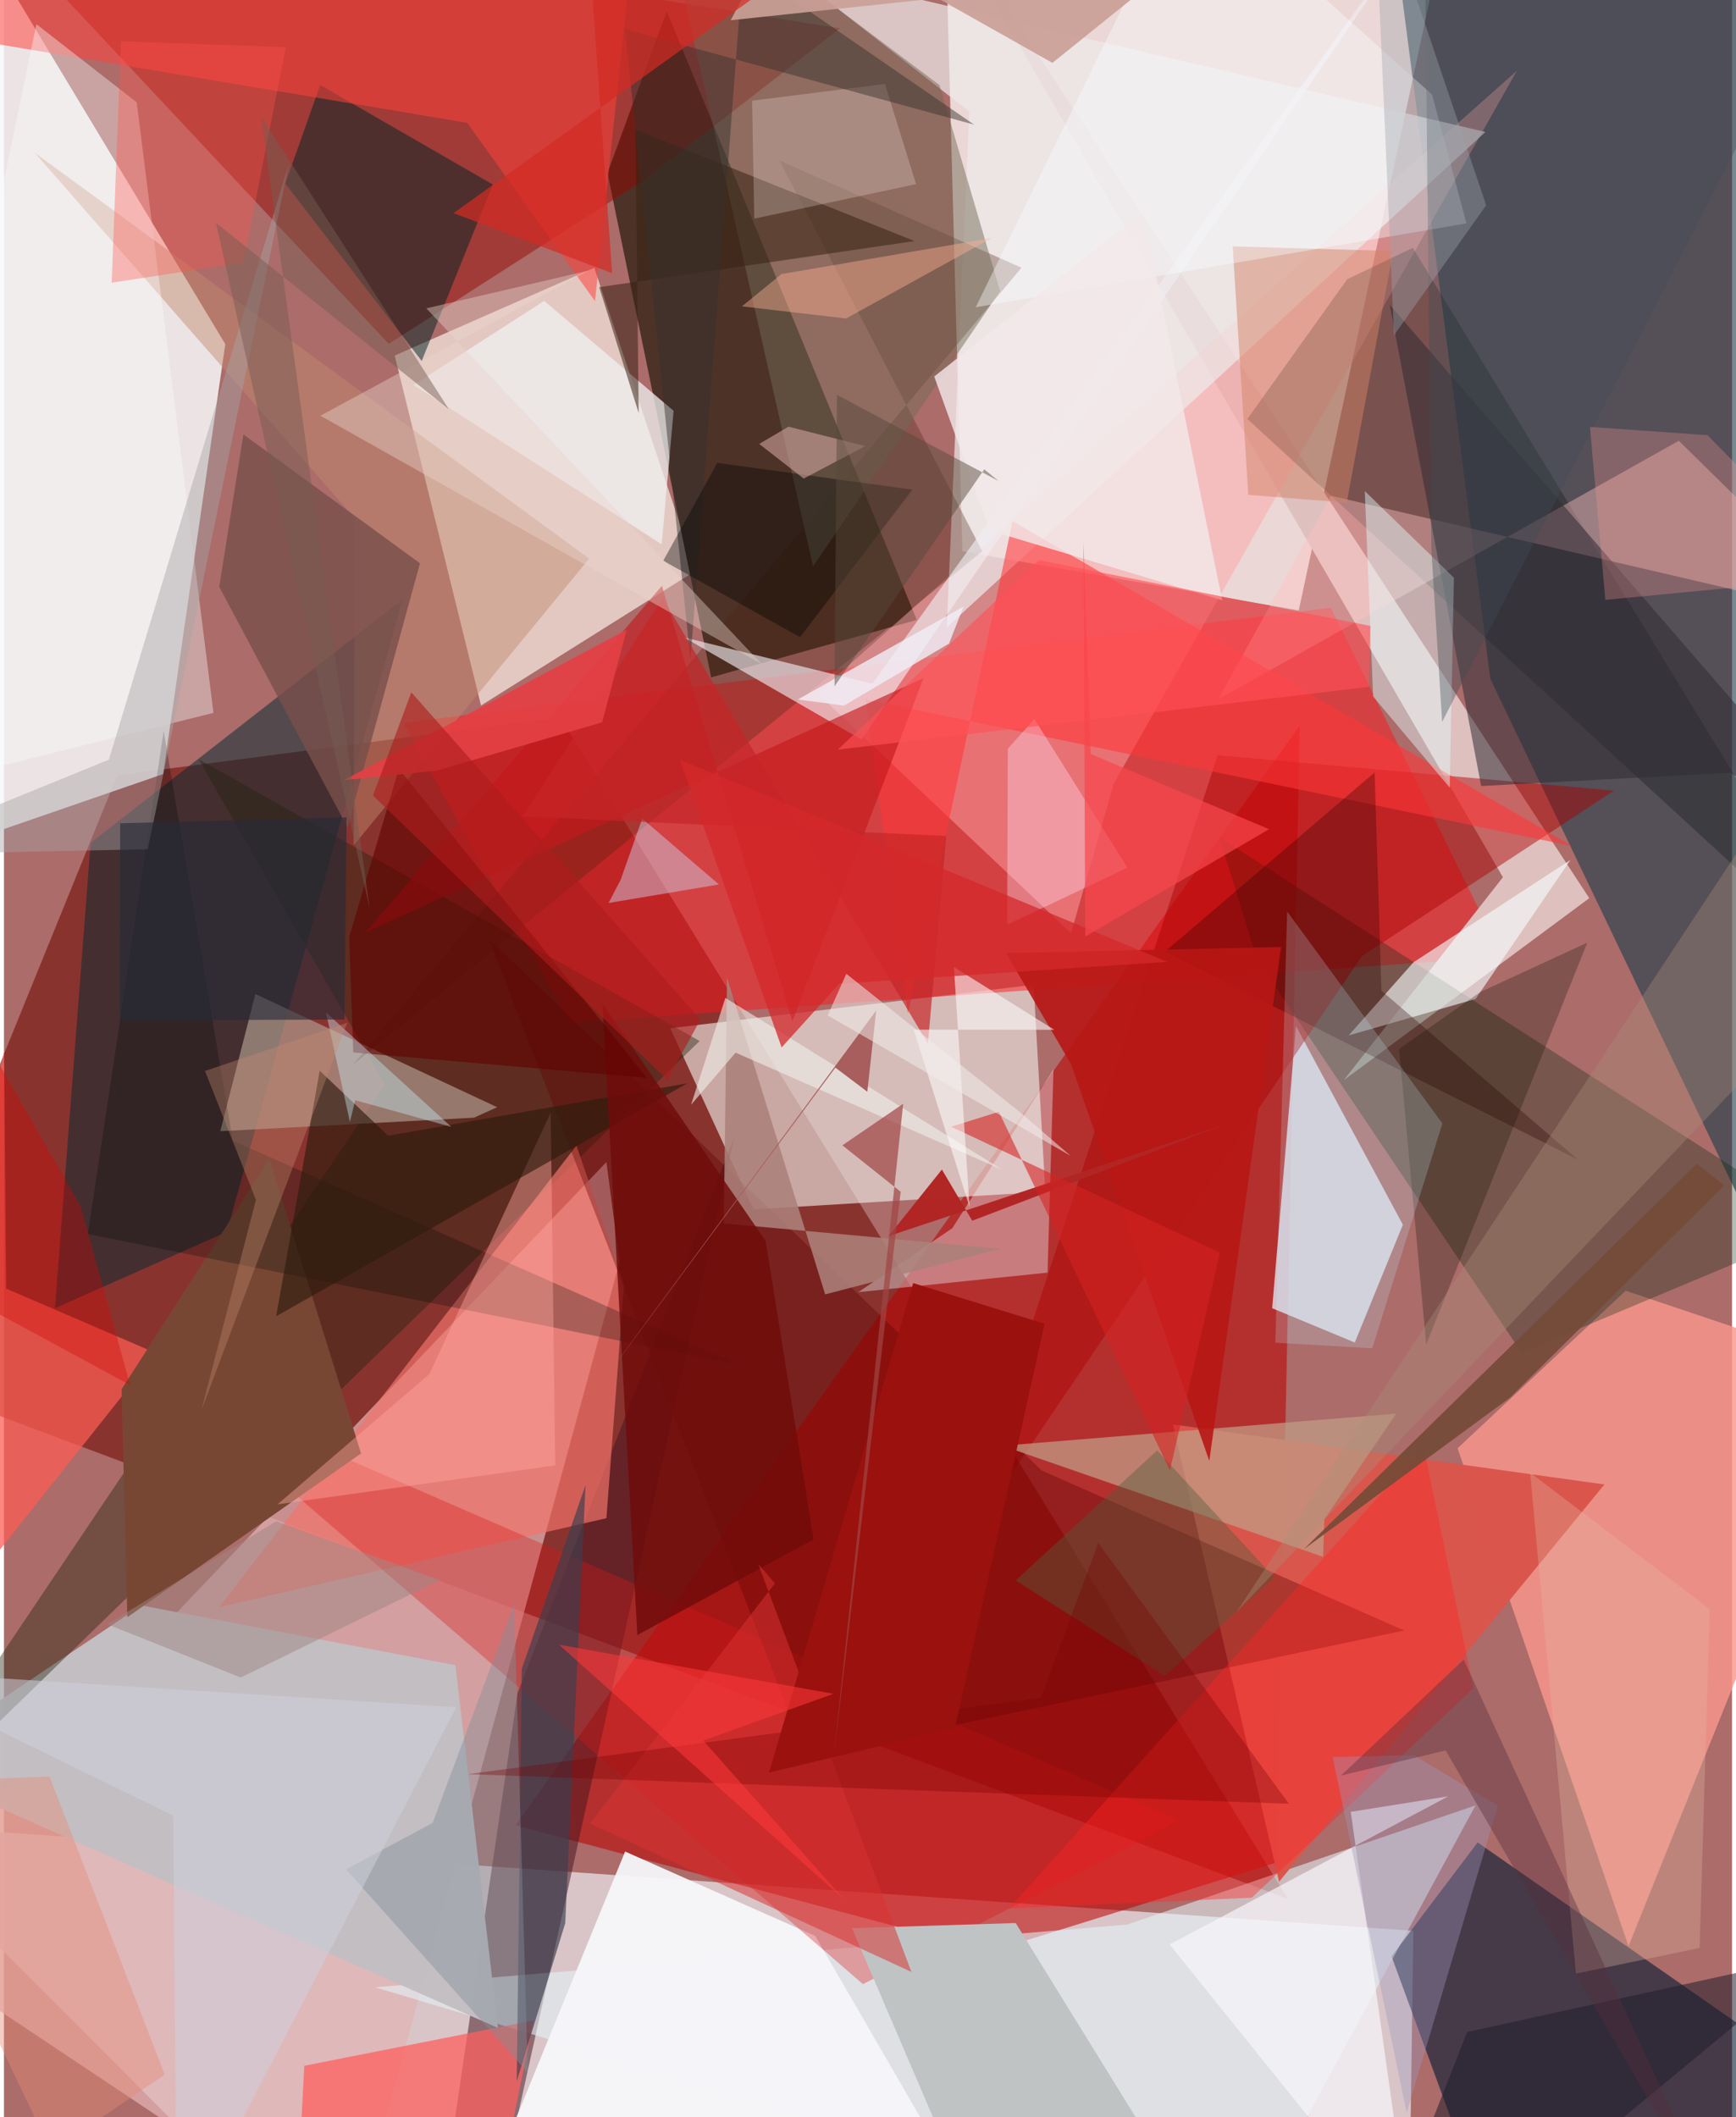 <svg xmlns="http://www.w3.org/2000/svg" width="228" height="278" viewBox="0 0 836 1024"><path fill="#ab6c6a" d="M0 0h836v1024H0z"/><path fill="#f1e2e1" fill-opacity=".902" d="M693.812-19.042L455.24-43.206l8.422 309.843 162.716 28.621z"/><path fill="#e0d1d5" fill-opacity=".875" d="M681.827 933.855L-62 881.95 141.719 1086l538.13-13.482z"/><path fill="#740f0a" fill-opacity=".612" d="M621.138 918.42L269.203 346.897l-214.4 28.127L-62 662.376z"/><path fill="#f6f8f9" fill-opacity=".855" d="M-5.492 402.873l82.5-28.477 30.065-207.962L-18.555-42.042z"/><path fill="#bc0100" fill-opacity=".553" d="M615.623 900.832l11.263-549.942L247.48 882.856l229.774 61.007z"/><path fill="#e1b2b4" fill-opacity=".722" d="M168.028 1086L-62 932.583 291.446 562.04l6.371 48.397z"/><path fill="#1f3d4a" fill-opacity=".608" d="M669.688-53.289L844.659-62 898 702.04 719.064 328.361z"/><path fill="#f7ebe3" fill-opacity=".722" d="M334.617 276.054L285.559 129.52l-96.542 42.449 41.775 169.258z"/><path fill="#4d3227" d="M291.974 83.667l50.15 243.943 99.472-27.78L320.639 5.361z"/><path fill="#edebe6" fill-opacity=".631" d="M498.126 476.295l-175.8 21.03 40.334 87.614 141.133-8.524z"/><path fill="#ff131a" fill-opacity=".478" d="M273.681 494.599l-80.418-145.01 448.627-55.682 82.897 168.923z"/><path fill="#001830" fill-opacity=".588" d="M898 1019.914l-185.084-128.78-41.644 55.064 31.761 86.768z"/><path fill="#002a33" fill-opacity=".506" d="M24.658 632.74L41.95 407.643l150.739-117.6-84.868 305.782z"/><path fill="#dfdfeb" fill-opacity=".816" d="M653.488 649.33l-39.951-16.587 11.504-136.496 51.712 96.102z"/><path fill="#dec0be" d="M725.145 424.288l-76.974 98.137 118.765-88.002L442.404-62z"/><path fill="#950802" fill-opacity=".478" d="M310.174 86.771l-124.007 79.535-206.239-220.22 424.459 67.64z"/><path fill="#f8978c" fill-opacity=".82" d="M784.545 624.286L898 662.441l-112.07 278.86-82.718-240.824z"/><path fill="#461421" fill-opacity=".51" d="M248.523 818.625L209.19 1086l32.182-30.19 112-505.93z"/><path fill="#e2f4f9" fill-opacity=".569" d="M711.91 873.188L596.804 1086l-417.25-124.82 363.785-30.32z"/><path fill="#01270c" fill-opacity=".302" d="M734.235 654.27l146.36-61.35L587.88 404.835l18.46 59.482z"/><path fill="#c2bec2" fill-opacity=".992" d="M-48.713 853.875l115.187-77.402 151.937 28.92 20.55 175.406z"/><path fill="#d9564c" fill-opacity=".992" d="M622.176 933.06l-56.71-244.123 208.8 29.035-157.439 192.232z"/><path fill="#fda4a5" fill-opacity=".49" d="M536.843 379.116L731.917 34.183l-338.394 301.09 122.715 116.085z"/><path fill="#22230d" fill-opacity=".412" d="M94.169 367.176l242.37 136.329L-62 890.792l246.295-366.185z"/><path fill="#020f0c" fill-opacity=".29" d="M898 474.88L681.53 119.866l-31.718 15.197-48.281 67.59z"/><path fill="#ae9a8d" fill-opacity=".698" d="M121.618 480.776l-16.962 66.344 122.727-6.535 11.215-5.068z"/><path fill="#ac0100" fill-opacity=".467" d="M587.178 365.262l-126.5 386.955 196.308-289.802 121.92-80.011z"/><path fill="#eeeaea" fill-opacity=".706" d="M466.96 53.955l-10.848 249.452 260.59-239.582L378.075-15.5z"/><path fill="#ffc1c1" fill-opacity=".42" d="M641.9 239.752L898 299.503l-87.74-86.325-222.825 125.027z"/><path fill="#f2736a" fill-opacity=".686" d="M291.455 734.295L104.06 777.323l172.899-223.248 23.008 67.199z"/><path fill="#002524" fill-opacity=".51" d="M236.492 89.24l-83.508-48.108-16.862 47.621 65.976 85.83z"/><path fill="#fd5f5e" fill-opacity=".737" d="M140.701 1086l4.6-86.85 110.969-21.968L233.888 1086z"/><path fill="#f6f6f9" fill-opacity=".945" d="M392.488 936.347L479.133 1086H222.572l77.922-190.483z"/><path fill="#4c2411" fill-opacity=".322" d="M375.133 77.597l98.149 188.997-304.535 248.46 323.51-385.571z"/><path fill="#d91717" fill-opacity=".337" d="M75.03 666.134l303.14 261.182 37.39 32.36 153-79.136z"/><path fill="#5f0400" fill-opacity=".369" d="M502.01 711.206L234.676 454.307l153.268 395.261 289.451-60.955z"/><path fill="#c29c85" fill-opacity=".729" d="M673.534 683.713l-190.547 15.548L638.2 753.004l.524-18.08z"/><path fill="#ebf9fd" fill-opacity=".38" d="M504.867 615.522l-91.533 9.441 45.466-30.932 48.934-76.891z"/><path fill="#fe5c53" fill-opacity=".729" d="M-62 825.218L.055 508.648l.964 114.581 72.574 31.254z"/><path fill="#ff3639" fill-opacity=".576" d="M487.96 252.094l270.748 157.155-341.773-70.936L437.29 490.26z"/><path fill="#ff413c" fill-opacity=".537" d="M224.105 59.422l61.83 86.218L307.906-62-62 11.49z"/><path fill="#f0eef3" fill-opacity=".627" d="M414.854 357.712L702.227-62 420.044 330.705l-91.097-22.433z"/><path fill="#eff0f0" fill-opacity=".753" d="M198.12 186.23l120.07 77.014 5.759-64.556-62.596-53.173z"/><path fill="#784734" d="M128.426 560.646l44.332 142.332-113.073 79.22-2.772-110.315z"/><path fill="#c5181c" fill-opacity=".635" d="M381.392 494.005l63.438-165.998-269.864 122.968 143.337-167.61z"/><path fill="#312c34" fill-opacity=".541" d="M898 410.178l-63.067-36.45-120.301 6.445-44.255-232.787z"/><path fill="#c18a6d" fill-opacity=".467" d="M169.687 250.693l-.477 158.142 113.9-138.646L14.833 73.818z"/><path fill="#784f4a" fill-opacity=".808" d="M104.15 283.849l11.704-73.703 85.41 62.29-35.087 127.745z"/><path fill="#736a57" fill-opacity=".49" d="M452.616 41.175L315.203-62l76.23 335.921 90.48-133.144z"/><path fill="#f7fdfe" fill-opacity=".616" d="M681.878 465.426l76.01-49.554-45.955 67.291-61.399 17.635z"/><path fill="#c0c3c4" d="M548.02 1024.87l-58.558-94.765-79.23 2.487 47.078 109.8z"/><path fill="#3d3e4e" fill-opacity=".667" d="M250.506 807.203l30.85-88.915-9.822 211.855-23.459 76.453z"/><path fill="#e3fcfe" fill-opacity=".447" d="M658.334 237.513l43.115 41.905-2.04 101.535-37.055-44.074z"/><path fill="#2c0200" fill-opacity=".318" d="M666.4 479.18l95.025 81.666L561.618 460.33l101.446-86.705z"/><path fill="#f8f7fb" fill-opacity=".671" d="M651.55 876.323L681.135 1086 563.922 940.497l134.838-71.693z"/><path fill="#ffe9fe" fill-opacity=".341" d="M485.31 447.237l.337-85.086 12.818-14.41 45.063 71.944z"/><path fill="#ff2424" fill-opacity=".4" d="M603.674 917.867l-117.409 5.14L686.786 699.6l24.072 116.893z"/><path fill="#b81715" fill-opacity=".898" d="M484.836 461.006l133.025-2.993-34.752 248.561-66.877-191.851z"/><path fill="#fbfcfd" fill-opacity=".38" d="M-62 385.512L15.697 11.684 64.225 49.48l37.14 295.307z"/><path fill="#000806" fill-opacity=".259" d="M40.557 596.875l36.715-243.31L110.7 551.706 355.327 660z"/><path fill="#d28366" fill-opacity=".49" d="M601.977 239.341l-7.56-120.17 77.634 2.239-22.453 121.722z"/><path fill="#ab817a" fill-opacity=".871" d="M348.236 591.722l1.548-118.893 47.485 153.22 84.792-22.06z"/><path fill="#362314" fill-opacity=".537" d="M305.49 62.65l135.047 53.94-152.561 22.31 19.084 60.827z"/><path fill="#121200" fill-opacity=".267" d="M688.038 650.298l77.903-194.342-51.695 23.823-39.301 27.552z"/><path fill="#c2f4ff" fill-opacity=".212" d="M615.086 649.418l5.667-208.593 75.116 102.557-33.92 108.744z"/><path fill="#754b38" fill-opacity=".918" d="M832.16 573.343l-13.222-10.432L628.83 749.305l99.986-73.492z"/><path fill="#ffa69d" fill-opacity=".427" d="M264.496 538.146l2.202 170.626-134.365 18.829 73.505-63.062z"/><path fill="#f7fdff" fill-opacity=".4" d="M470.118 148.592l102.22-209.019 118.524 106.13 16.644 62.34z"/><path fill="#f2e8ea" fill-opacity=".808" d="M450.03 182.102l101.084-79.66 38.222 187.882L476.847 256.6z"/><path fill="#2d1c0d" fill-opacity=".635" d="M152.75 517.87l-21.066 118.77 198.905-112.68-144.72 25.345z"/><path fill="#700c0a" fill-opacity=".824" d="M306.405 790.848l85.288-46.289-23.218-144.372-78.918-114.7z"/><path fill="#b12726" fill-opacity=".996" d="M453.747 565.67l14.69 24.752 123.237-46.962-163.71 54.403z"/><path fill="#ffeeec" fill-opacity=".243" d="M441.26 89.052l-78.276 16.696-1.047-57.063 64.265-8.078z"/><path fill="#36312d" fill-opacity=".471" d="M332.117 319.229l-31.693-305.16 168.929 46.23-111.8-76.943z"/><path fill="#cba097" fill-opacity=".922" d="M507.222 30.41l53.209-42.844L351.58 9.789l27.333-51.766z"/><path fill="#a7a4a6" fill-opacity=".443" d="M50.782 367.395L137.97 78.621 69.601 410.736-62 413.457z"/><path fill="#ccd1e8" fill-opacity=".471" d="M308.78 395.923l37.086 31.856-53.368 8.966 5.861-11.25z"/><path fill="#620001" fill-opacity=".596" d="M167.02 453.166l1.953 55.87 142.085 12.311-120.013-149.542z"/><path fill="#ff534c" fill-opacity=".349" d="M136.328 22.82l-20.447 104.133-63.767 9.782 4.457-116.76z"/><path fill="#9e96bd" fill-opacity=".373" d="M682.056 848.907l-39.28.908 35.825 172.082 44.135-148.584z"/><path fill="#4f5c3a" fill-opacity=".404" d="M489.446 764.38l72.079 46.201 53.059-47.61-56.7-61.431z"/><path fill="#a98e77" fill-opacity=".361" d="M846.453 306.914l-1.948 96.225L596.41 779.526 898 462.741z"/><path fill="#f0efeb" fill-opacity=".596" d="M353.948 509.134l-21.552 25.224 16.604-51.7 134.069 83.157z"/><path fill="#d73132" fill-opacity=".529" d="M438.988 953.747l-74.115-197.322 8.09 9.407-89.496 116.112z"/><path fill="#414d56" fill-opacity=".384" d="M690.546 266.112l5.197 83.075L888.16-26.286l-200.705 7.404z"/><path fill="#ffb394" fill-opacity=".427" d="M376.159 132.559l-19.156 15.609 50.376 5.88 70.545-38.923z"/><path fill="#020503" fill-opacity=".376" d="M385.12 308.188l54.37-71.37-94.398-12.929-26.136 47.316z"/><path fill="#dcaba8" fill-opacity=".545" d="M379.535 206.365l-14.171 8.351 21.518 16.754 29.78-15.706z"/><path fill="#838e98" fill-opacity=".435" d="M207.357 881.719l-41.901 22.402 87.984 98.347-6.6-226.647z"/><path fill="#cfd1dc" fill-opacity=".537" d="M81.868 878.133L-62 807.912l280.792 17.83L83.66 1086z"/><path fill="#1e1d2b" fill-opacity=".533" d="M667.175 1086h41.518l169.97-140.663-170.774 37.47z"/><path fill="#c62527" fill-opacity=".686" d="M318.641 289.272l-67.589 105.553 204.82 9.524-8.895 100.444z"/><path fill="#f1eff7" fill-opacity=".8" d="M384.046 338.312l80.173-44.905-7.02 17.873-50.811 29.985z"/><path fill="#ead4cc" fill-opacity=".412" d="M366.512 321.142L204.327 149.14l78.353-18.237-129.604 70.163z"/><path fill="#c9eef9" fill-opacity=".404" d="M167.359 542.635l-11.584-52.985 60.648 55.384-46.5-12.889z"/><path fill="#e78b77" fill-opacity=".431" d="M22.774 1040.7L-62 862.598l84-3.37 55.784 144.183z"/><path fill="#e44045" fill-opacity=".922" d="M209.346 372.74l80.055-23.387 11.84-44.767-136.738 72.745z"/><path fill="#d32b24" fill-opacity=".71" d="M392.009-22.106l-174.52 125.21 76.717 29.018-9.38-131.8z"/><path fill="#e0b6a0" fill-opacity=".325" d="M825.209 778.29l-86.858-65.993 22.124 242.273 59.844-12.413z"/><path fill="#d52321" fill-opacity=".584" d="M458.2 544.96l130.067 60.905-24.213 105.32-82.74-173.455z"/><path fill="#790300" fill-opacity=".329" d="M501.59 821.198L224.547 858.09l397.079 14.33-92.23-126.116z"/><path fill="#fe5157" fill-opacity=".624" d="M500.676 270.937l-97.29 91.629 256.907-30.328.738-29.512z"/><path fill="#572e3a" fill-opacity=".4" d="M697.46 846.607l-50.616 12.14 59.332-56.06L836.532 1086z"/><path fill="#fdfcfc" fill-opacity=".565" d="M440.1 497.994l68.01.073-48.554-30.345 7.561 116.076z"/><path fill="#9a120f" fill-opacity=".992" d="M370.108 857.336l89.956-21.52 43.362-195.557-63.555-19.676z"/><path fill="#d4292b" fill-opacity=".749" d="M562.753 465.206l-235.805-97.844 49.265 139.25 27.882-30.808z"/><path fill="#252a37" fill-opacity=".62" d="M164.732 493.115l1.025-97.79-109.543 2.866-.171 95.322z"/><path fill="#f79692" fill-opacity=".294" d="M891.265 278.975l-67.124-68.503-56.89-3.987 7.459 83.653z"/><path fill="#9e8581" fill-opacity=".502" d="M114.512 811.367l96.449-47.206-79.304-28.333-81.696 49.75z"/><path fill="#d20603" fill-opacity=".361" d="M37.118 583.607l23.951 86.33-83.282-45.086-38.194-211.893z"/><path fill="#a04543" fill-opacity=".702" d="M435.03 533.848l-29.43 20.107 28.203 22.458-32.219 271.901z"/><path fill="#ff393a" fill-opacity=".553" d="M338.297 841.803l68.097 76.908-137.892-123.234L401.31 819.24z"/><path fill="#a75e5c" d="M417.67 528.033l4.307-39.311-144.86 196.272L402.212 516.36z"/><path fill="#f8474c" fill-opacity=".698" d="M612.011 401.054l-86.232-36.39-3.543-102.76.876 191.099z"/><path fill="#9ea4ac" fill-opacity=".388" d="M662.634-62l9.825 224.152 44.599-62.876-17.848-52.99z"/><path fill="#f1eeed" fill-opacity=".525" d="M398.496 491.102l117.53 67.95-24.454-21.107-84.052-66.944z"/><path fill="#af1c1c" fill-opacity=".62" d="M178.543 384.754l142.363 137.533 16.032-29.153L197.076 334.85z"/><path fill="#58493a" fill-opacity=".482" d="M402.992 190.97l78.194 41.695-6.927-5.662-72.444 104.931z"/><path fill="#765c51" fill-opacity=".482" d="M215.267 197.96L124.368 56.184l52.578 383.51-74.378-331.904z"/><path fill="#c68c6f" fill-opacity=".361" d="M166.09 494.647l-68.829 23.35 24.639 62.328-26.33 101.602z"/></svg>